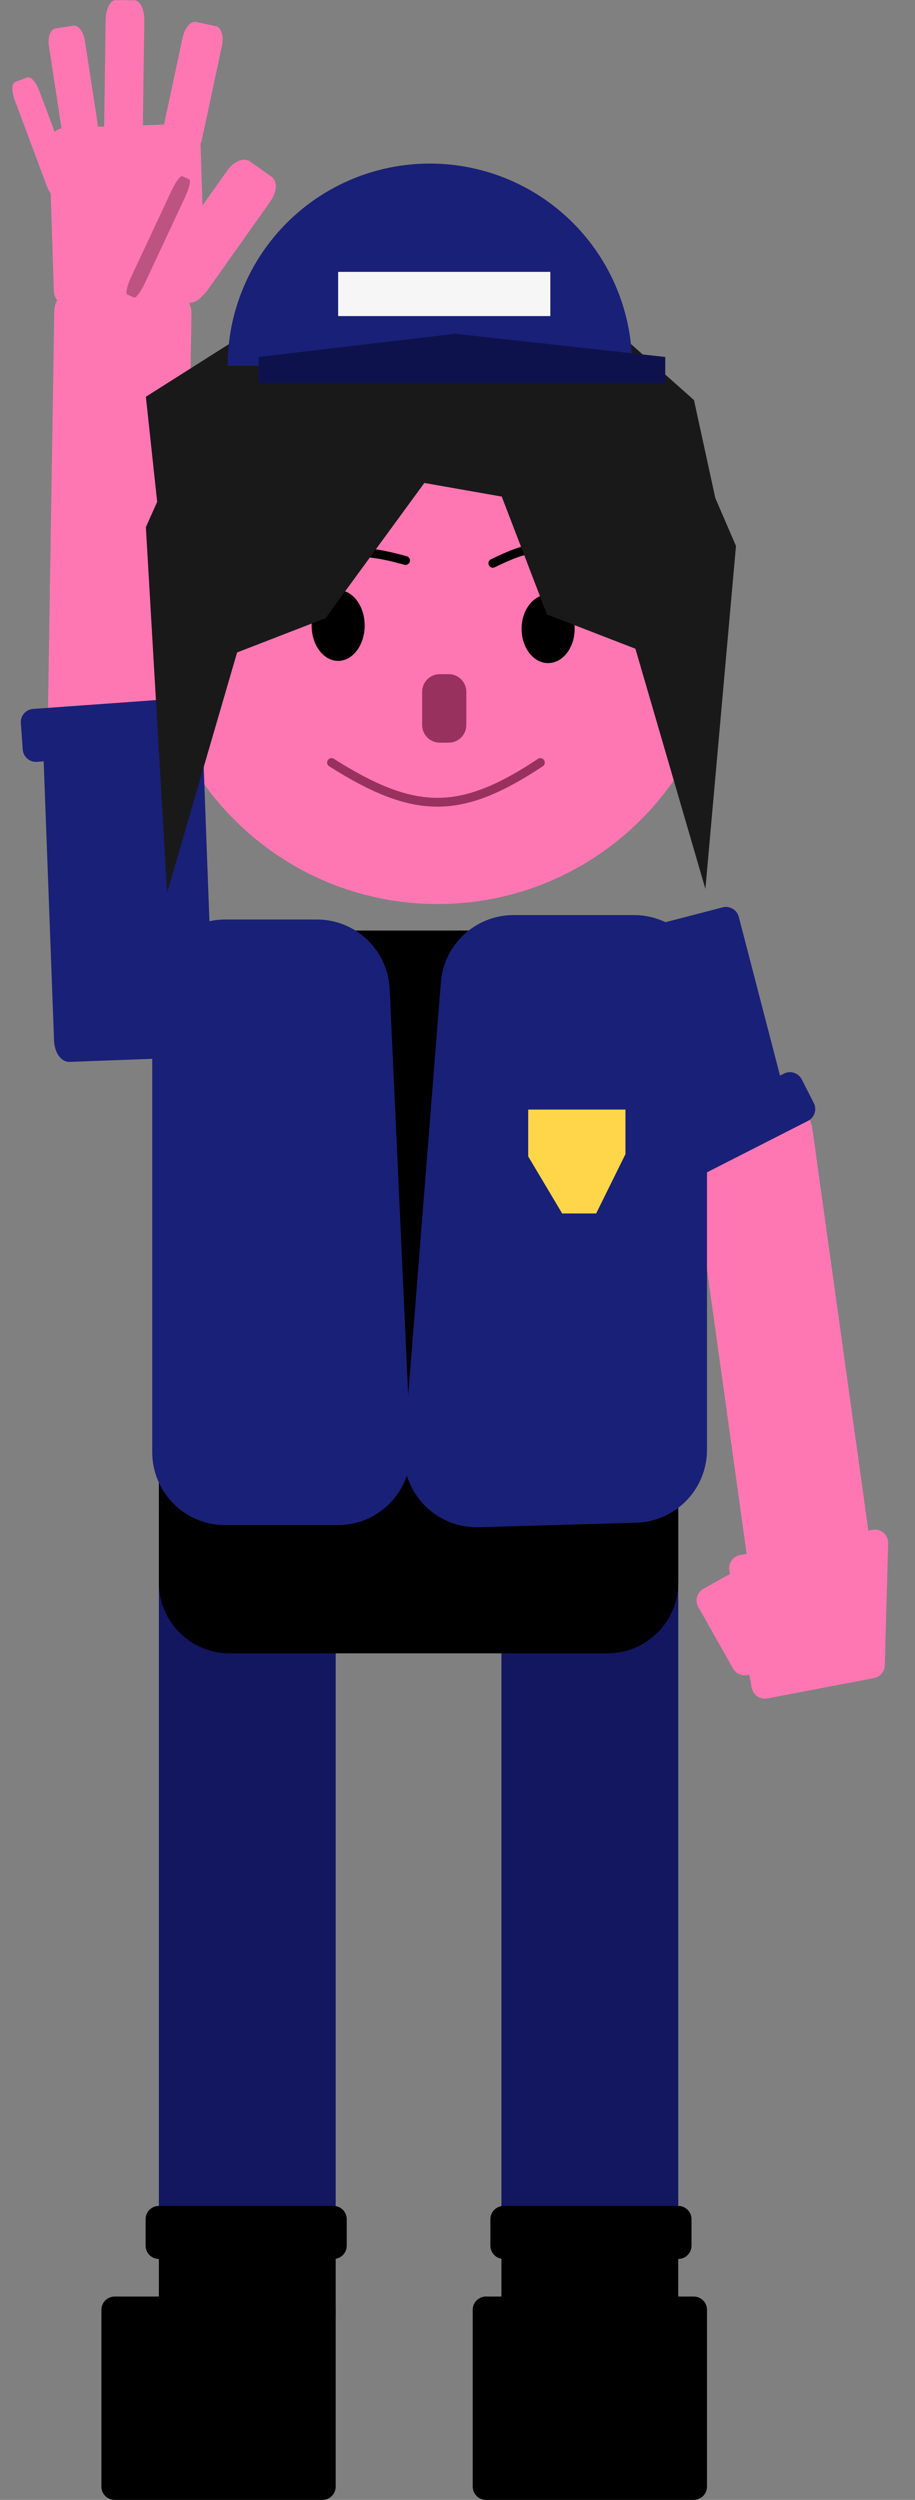 <svg width="414" height="1131" viewBox="0 0 414 1131" fill="none" xmlns="http://www.w3.org/2000/svg">
<rect x="0" y="0" width="414" height="1131" fill="#808080" stroke="none"/>
<path d="M394.667 705.185L367.477 510.127C366.851 505.639 363.683 502.371 360.401 502.828L316.823 508.903C313.541 509.361 311.387 513.37 312.013 517.859L339.203 712.916C339.829 717.405 342.997 720.673 346.279 720.215L389.857 714.141C393.139 713.683 395.293 709.674 394.667 705.185Z" fill="#FF77B2"/>
<path d="M83.212 359.087L86.622 142.02C86.7 137.024 83.786 132.928 80.113 132.871L31.343 132.105C27.671 132.047 24.629 136.049 24.551 141.045L21.141 358.112C21.063 363.107 23.977 367.203 27.649 367.261L76.419 368.027C80.092 368.085 83.133 364.082 83.212 359.087Z" fill="#FF77B2"/>
<path d="M142.881 676H80.881C75.91 676 71.881 680.029 71.881 685V1013C71.881 1017.97 75.91 1022 80.881 1022H142.881C147.851 1022 151.881 1017.97 151.881 1013V685C151.881 680.029 147.851 676 142.881 676Z" fill="#121760"/>
<path d="M298.881 676H234.881C230.463 676 226.881 679.582 226.881 684V1014C226.881 1018.42 230.463 1022 234.881 1022H298.881C303.299 1022 306.881 1018.42 306.881 1014V684C306.881 679.582 303.299 676 298.881 676Z" fill="#121760"/>
<path d="M298.881 1010H234.881C230.463 1010 226.881 1013.58 226.881 1018V1047C226.881 1051.42 230.463 1055 234.881 1055H298.881C303.299 1055 306.881 1051.42 306.881 1047V1018C306.881 1013.58 303.299 1010 298.881 1010Z" fill="black"/>
<path d="M143.881 1010H79.881C75.463 1010 71.881 1013.58 71.881 1018V1047C71.881 1051.42 75.463 1055 79.881 1055H143.881C148.299 1055 151.881 1051.42 151.881 1047V1018C151.881 1013.58 148.299 1010 143.881 1010Z" fill="black"/>
<path d="M197.998 409C269.795 409 327.998 350.797 327.998 279C327.998 207.203 269.795 149 197.998 149C126.201 149 67.998 207.203 67.998 279C67.998 350.797 126.201 409 197.998 409Z" fill="#FF77B2"/>
<path d="M183.494 253.578C163.969 248.182 157.213 249.013 141 255.233" stroke="black" stroke-width="4" stroke-linecap="round"/>
<path d="M265.552 252.175C246.089 245.721 239.315 246.855 223 254.844" stroke="black" stroke-width="4" stroke-linecap="round"/>
<path d="M152.998 299C159.625 299 164.998 291.837 164.998 283C164.998 274.163 159.625 267 152.998 267C146.371 267 140.998 274.163 140.998 283C140.998 291.837 146.371 299 152.998 299Z" fill="black"/>
<path d="M247.998 300C254.625 300 259.998 293.06 259.998 284.5C259.998 275.94 254.625 269 247.998 269C241.371 269 235.998 275.94 235.998 284.5C235.998 293.06 241.371 300 247.998 300Z" fill="black"/>
<path d="M202.998 305H198.998C194.58 305 190.998 308.582 190.998 313V328C190.998 332.418 194.58 336 198.998 336H202.998C207.416 336 210.998 332.418 210.998 328V313C210.998 308.582 207.416 305 202.998 305Z" fill="#98315E"/>
<path d="M149.998 345C187.739 368.881 208.327 368.983 244.498 345" stroke="#98315E" stroke-width="4" stroke-linecap="round"/>
<path d="M274.881 421H103.881C86.208 421 71.881 435.327 71.881 453V716C71.881 733.673 86.208 748 103.881 748H274.881C292.554 748 306.881 733.673 306.881 716V453C306.881 435.327 292.554 421 274.881 421Z" fill="black"/>
<path d="M145.881 1039H51.881C48.567 1039 45.881 1041.69 45.881 1045V1125C45.881 1128.31 48.567 1131 51.881 1131H145.881C149.195 1131 151.881 1128.31 151.881 1125V1045C151.881 1041.69 149.195 1039 145.881 1039Z" fill="black"/>
<path d="M313.881 1039H219.881C216.567 1039 213.881 1041.69 213.881 1045V1125C213.881 1128.31 216.567 1131 219.881 1131H313.881C317.195 1131 319.881 1128.31 319.881 1125V1045C319.881 1041.69 317.195 1039 313.881 1039Z" fill="black"/>
<path d="M306.881 998H227.881C224.567 998 221.881 1000.69 221.881 1004V1016C221.881 1019.31 224.567 1022 227.881 1022H306.881C310.195 1022 312.881 1019.31 312.881 1016V1004C312.881 1000.69 310.195 998 306.881 998Z" fill="black"/>
<path d="M150.881 998H71.881C68.567 998 65.881 1000.69 65.881 1004V1016C65.881 1019.31 68.567 1022 71.881 1022H150.881C154.195 1022 156.881 1019.31 156.881 1016V1004C156.881 1000.69 154.195 998 150.881 998Z" fill="black"/>
<path d="M354.691 485.723L301.227 512.955C298.275 514.459 297.1 518.072 298.604 521.025L304.05 531.718C305.554 534.67 309.167 535.845 312.12 534.341L365.584 507.109C368.537 505.605 369.711 501.992 368.207 499.039L362.761 488.346C361.257 485.394 357.644 484.219 354.691 485.723Z" fill="#192077"/>
<path d="M355.135 495.142L334.27 414.807C333.437 411.6 330.162 409.675 326.954 410.508L274.688 424.083C271.481 424.916 269.556 428.191 270.389 431.398L291.254 511.733C292.087 514.941 295.362 516.865 298.57 516.032L350.836 502.458C354.043 501.625 355.968 498.349 355.135 495.142Z" fill="#192077"/>
<path d="M16.703 344.671L76.549 340.368C79.854 340.131 82.341 337.259 82.103 333.954L81.243 321.985C81.005 318.679 78.133 316.193 74.828 316.43L14.982 320.733C11.677 320.97 9.19 323.842 9.428 327.147L10.288 339.116C10.526 342.422 13.398 344.908 16.703 344.671Z" fill="#192077"/>
<path d="M19.443 335.976L24.462 470.912C24.662 476.3 27.763 480.557 31.389 480.423L90.471 478.225C94.097 478.091 96.873 473.614 96.673 468.227L91.655 333.29C91.454 327.903 88.353 323.645 84.727 323.78L25.645 325.977C22.02 326.112 19.243 330.588 19.443 335.976Z" fill="#192077"/>
<path d="M400.333 753.451C400.256 756.268 398.229 758.651 395.461 759.18L347.16 768.409C343.905 769.031 340.762 766.897 340.14 763.641L330.006 710.601C329.384 707.346 331.519 704.203 334.774 703.582L394.728 692.126C398.492 691.407 401.957 694.353 401.852 698.184L400.333 753.451Z" fill="#FF77B2"/>
<path d="M328.673 712.95L318.223 718.849C315.337 720.478 314.319 724.138 315.948 727.024L331.68 754.89C333.309 757.775 336.969 758.794 339.855 757.165L350.304 751.265C353.19 749.636 354.208 745.976 352.579 743.091L336.847 715.225C335.218 712.339 331.558 711.321 328.673 712.95Z" fill="#FF77B2"/>
<path d="M33.199 11.624L25.065 12.874C22.819 13.219 21.503 16.788 22.127 20.847L28.145 60.04C28.769 64.099 31.095 67.109 33.341 66.764L41.475 65.515C43.721 65.171 45.036 61.601 44.413 57.542L38.395 18.349C37.771 14.29 35.445 11.28 33.199 11.624Z" fill="#FF77B2"/>
<path d="M97.661 11.848L88.768 9.949C86.313 9.425 83.57 12.524 82.642 16.87L73.678 58.846C72.75 63.192 73.988 67.141 76.443 67.665L85.335 69.564C87.791 70.089 90.534 66.99 91.462 62.643L100.426 20.668C101.354 16.322 100.116 12.373 97.661 11.848Z" fill="#FF77B2"/>
<path d="M12.359 35.04L6.785 37.121C5.246 37.696 5.201 41.383 6.685 45.358L21.012 83.741C22.496 87.716 24.947 90.472 26.486 89.897L32.06 87.817C33.599 87.242 33.644 83.554 32.16 79.579L17.832 41.197C16.349 37.222 13.898 34.466 12.359 35.04Z" fill="#FF77B2"/>
<path d="M61.04 0.18L52.294 0.06C49.88 0.027 47.865 4.102 47.796 9.162L47.124 58.026C47.055 63.086 48.956 67.214 51.371 67.248L60.116 67.368C62.531 67.401 64.545 63.326 64.615 58.266L65.287 9.402C65.356 4.342 63.455 0.214 61.04 0.18Z" fill="#FF77B2"/>
<path d="M122.888 79.964L113.095 73.028C110.391 71.113 105.806 72.939 102.854 77.107L74.344 117.359C71.391 121.527 71.19 126.458 73.894 128.374L83.687 135.31C86.391 137.225 90.976 135.399 93.929 131.231L122.439 90.979C125.391 86.811 125.592 81.879 122.888 79.964Z" fill="#FF77B2"/>
<path d="M68.881 449C68.881 430.775 83.656 416 101.881 416H143.352C160.993 416 175.514 429.874 176.318 447.496L185.807 655.496C186.664 674.292 171.657 690 152.841 690H101.881C83.656 690 68.881 675.225 68.881 657V449Z" fill="#192077"/>
<path d="M199.476 444.397C200.834 427.235 215.157 414 232.373 414H286.881C305.106 414 319.881 428.775 319.881 447V655.929C319.881 673.788 305.675 688.406 287.823 688.916L216.62 690.95C197.001 691.511 181.232 674.926 182.781 655.36L199.476 444.397Z" fill="#192077"/>
<path d="M31.929 138.719L85.695 136.992C89.745 136.862 92.922 133.463 92.791 129.401L90.665 63.206C90.535 59.144 87.146 55.956 83.097 56.086L29.33 57.813C25.281 57.943 22.104 61.341 22.235 65.403L24.361 131.599C24.491 135.661 27.88 138.849 31.929 138.719Z" fill="#FF77B2"/>
<path d="M323.663 225.368L332.998 247L319.162 402.157L287.497 293.501L247.497 278L191.997 133.5L247.497 127L282.497 153L313.998 181L323.663 225.368Z" fill="#191919"/>
<path d="M71.112 227.046L65.998 238.5L75.613 403.836L107.278 295.179L147.278 279.679L191.997 218.5L240.497 227.046L191.997 133.5L147.278 128L65.999 179.5L71.112 227.046Z" fill="#191919"/>
<path d="M285.998 165.5C285.998 141.233 276.358 117.959 259.198 100.8C242.039 83.64 218.765 74 194.498 74C170.231 74 146.957 83.64 129.798 100.8C112.638 117.959 102.998 141.233 102.998 165.5L194.498 165.5H285.998Z" fill="#192077"/>
<path d="M116.998 161.5L205.998 151L300.998 161.5V173.5H116.998V161.5Z" fill="#0E124C"/>
<path d="M238.998 502H282.998V522.143L269.728 549H254.363L238.998 523.203V502Z" fill="#FFD54A"/>
<path d="M85.614 81.16L82.534 79.72C81.684 79.322 79.468 82.264 77.586 86.29L59.407 125.172C57.524 129.198 56.688 132.785 57.538 133.182L60.618 134.623C61.469 135.02 63.684 132.079 65.567 128.052L83.746 89.171C85.629 85.144 86.465 81.558 85.614 81.16Z" fill="#BC5381"/>
<rect x="152.998" y="123" width="96" height="20" fill="#F6F6F6"/>
</svg>
